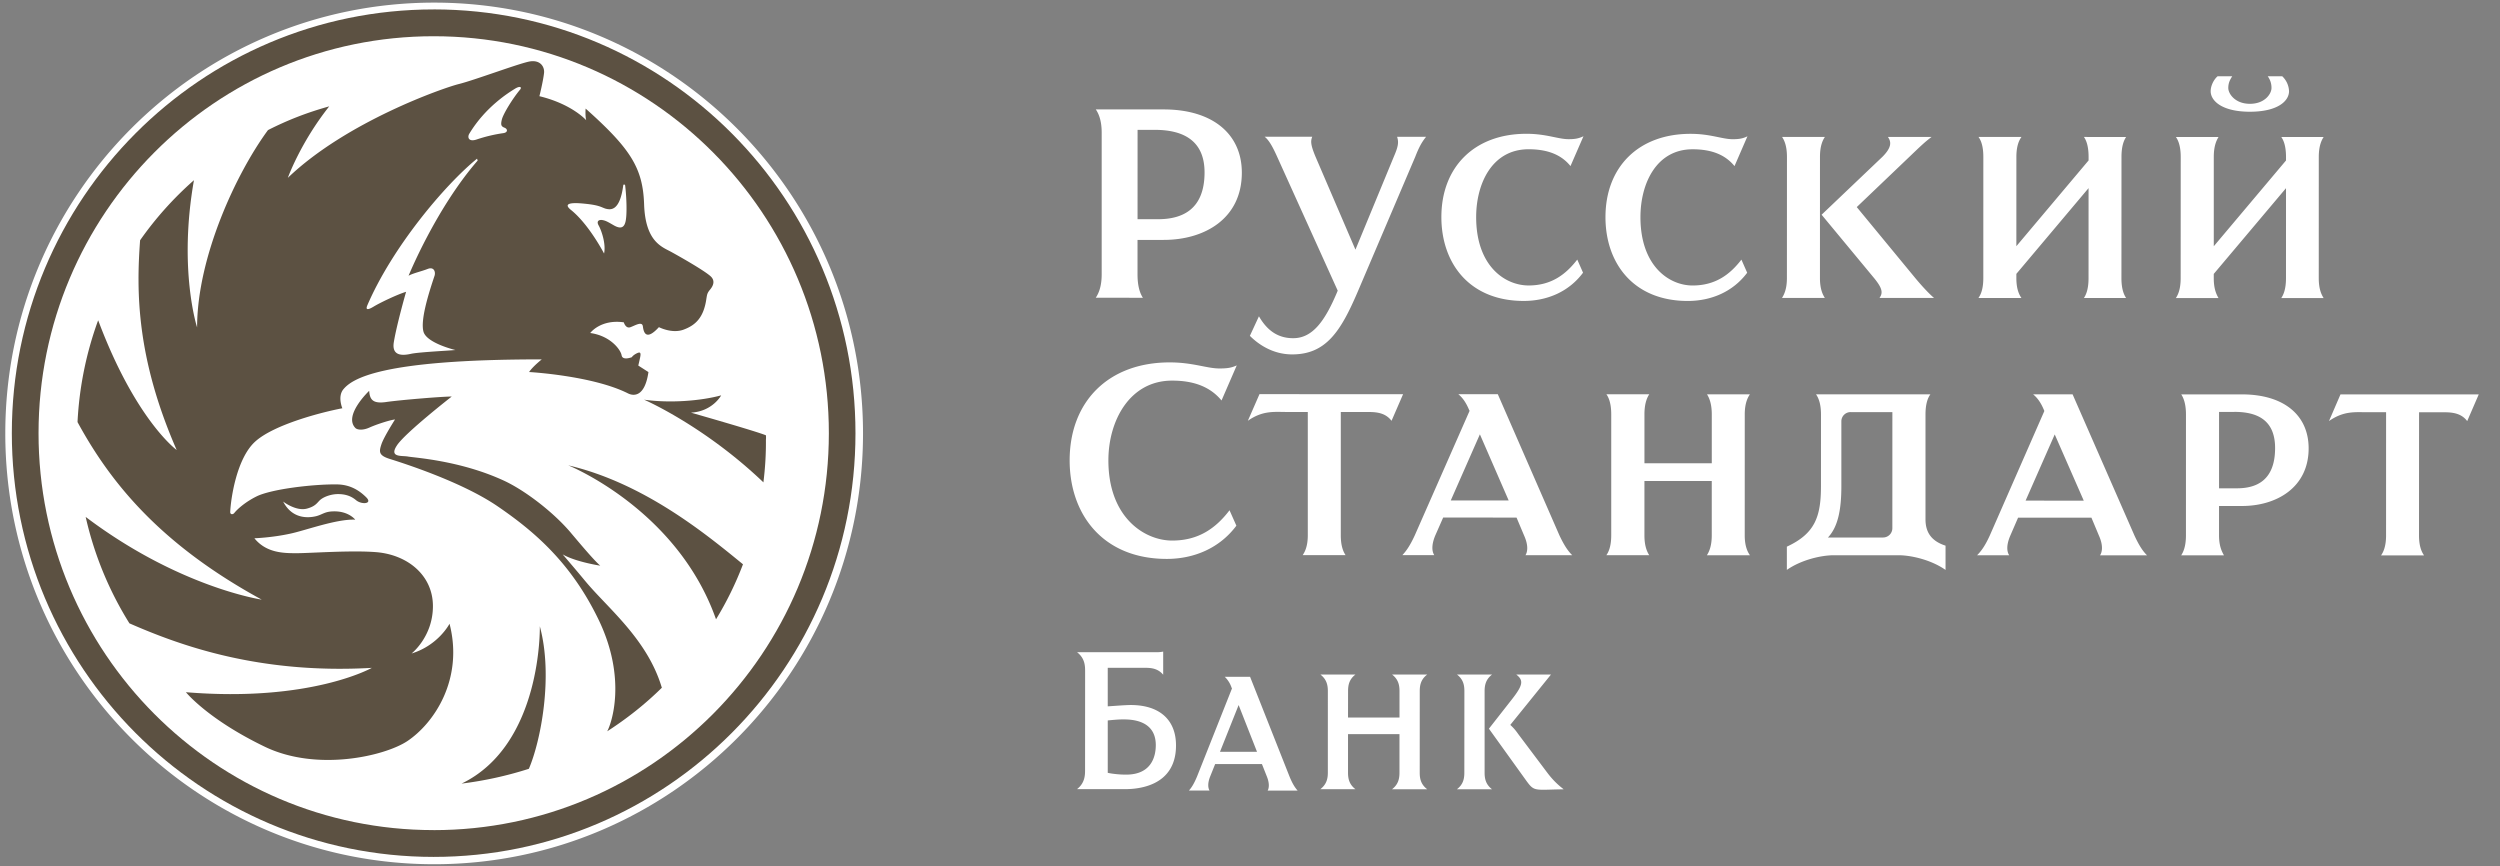 <svg width="101" height="35" viewBox="0 0 101 35" xmlns="http://www.w3.org/2000/svg"><rect x="0" y="0" width="101" height="35" fill="#808080" stroke="none"/><title>rsb</title><g fill="none" fill-rule="evenodd"><path d="M51.213 31.94c.047-.08.09-.266-.031-.567l-.2-.505h-1.89l-.202.504c-.12.3-.075.487-.024.566h-.834c.093-.104.191-.24.328-.566l1.412-3.559-.016-.03a1.074 1.074 0 0 0-.276-.44h1.023l1.594 4.03c.134.326.236.462.326.566h-1.21zm-1.172-3.457l-.754 1.891h1.497l-.743-1.89zM44.753 29.106c.172-.018.427-.042.605-.042.305 0 1.336 0 1.336 1.039 0 .449-.169 1.193-1.2 1.192-.33 0-.624-.045-.741-.073v-2.116zm-1.241-2.758c.327.252.327.568.327.788l-.002 3.953c0 .22 0 .538-.326.793h1.918c.426 0 2.082-.05 2.082-1.767 0-1.039-.672-1.632-1.826-1.632-.234 0-.697.04-.932.053v-1.557h1.494c.25 0 .527.018.746.28v-.935a1.172 1.172 0 0 1-.254.025l-3.227-.001zM56.54 28.99v-1.07c0-.248-.051-.477-.3-.669h1.42c-.253.192-.302.421-.302.67l-.001 3.294c-.001.249.05.477.301.67h-1.419c.249-.193.3-.421.3-.67v-1.556H54.46v1.555c0 .249.05.477.3.67h-1.419c.25-.193.304-.421.304-.67V27.92c0-.249-.052-.478-.302-.67h1.419c-.252.192-.3.421-.3.67l-.002 1.069h2.079M60.278 27.252c-.248.192-.3.421-.3.67v3.294c0 .249.05.477.299.67h-1.418c.252-.194.3-.421.3-.671l.002-3.294c0-.248-.048-.477-.3-.67h1.417zm.818.982c.298-.38.361-.551.361-.668 0-.133-.087-.227-.2-.314h1.402l-1.644 2.034c.157.143.228.238.329.38l1.145 1.523c.169.226.36.449.684.698l-.333.007c-.861.026-.884.048-1.178-.354l-1.51-2.101.944-1.205zM84.19 12.039c.08-.121.187-.34.187-.803l.001-3.636-2.917 3.464v.171c0 .463.122.682.205.804l-1.737-.001c.085-.122.197-.34.197-.804l.001-4.897c0-.469-.111-.69-.196-.805h1.737c-.083.115-.206.337-.206.806l-.001 3.608 2.918-3.465v-.143c0-.468-.108-.69-.188-.805l1.705.001c-.077.114-.188.336-.188.805l-.002 4.897c0 .463.11.682.189.803h-1.706M73.527 6.336c0-.469.123-.69.2-.805h-1.732c.075.113.198.336.198.805l-.002 4.897c0 .464-.122.681-.198.803l1.731.001c-.076-.122-.199-.34-.198-.804l.001-4.897zm4.61 5.702c-.173-.142-.467-.451-.76-.804l-2.364-2.868 2.126-2.03c.47-.45.629-.603.899-.805H76.27c.135.188.173.412-.222.806l-2.455 2.338 2.119 2.558c.356.433.356.611.219.804h2.206zM90.898 4.514c-1.121 0-1.587-.434-1.587-.83 0-.209.115-.46.279-.602h.592c-.099.152-.159.279-.159.475 0 .224.267.637.875.637s.87-.412.87-.636a.766.766 0 0 0-.152-.476h.587a.871.871 0 0 1 .274.602c0 .397-.458.83-1.579.83zm1.266 7.527c.08-.122.19-.34.19-.803l.001-3.636-2.919 3.464v.171c0 .463.123.682.192.804h-1.723c.08-.122.194-.34.194-.804l.002-4.898c0-.468-.114-.69-.195-.805h1.724c-.07.115-.193.337-.193.806v3.608l2.918-3.465v-.142c0-.47-.11-.691-.19-.806h1.711c-.076.115-.196.337-.197.806l-.001 4.897c0 .463.12.681.197.803h-1.71zM47.016 9.692h-1.06v1.396c0 .544.132.813.217.942l-1.905-.001c.085-.128.24-.398.24-.942V5.353c0-.54-.153-.807-.238-.933l2.747.001c1.958.001 3.154.982 3.153 2.555 0 1.866-1.518 2.717-3.154 2.716zm-.362-4.446h-.696l-.001 3.61h.827c.958 0 1.88-.372 1.88-1.892 0-1.386-1-1.718-2.01-1.718zM68.38 6.031c-1.464 0-2.105 1.384-2.106 2.74 0 1.991 1.17 2.763 2.105 2.763.92 0 1.509-.44 1.974-1.045l.233.53c-.576.77-1.456 1.14-2.4 1.14-2.194 0-3.326-1.523-3.325-3.389 0-2.009 1.32-3.364 3.44-3.363.8 0 1.276.217 1.7.217.254 0 .408-.025.596-.118l-.523 1.205c-.38-.468-.942-.68-1.694-.68M57.177 6.332l-2.332 5.47c-.683 1.592-1.28 2.516-2.642 2.516-.819 0-1.408-.448-1.708-.75l.366-.79c.353.615.807.885 1.383.885.786.001 1.291-.695 1.8-1.92L51.596 6.33c-.164-.364-.32-.663-.504-.805h1.922c-.068.178-.068.323.133.806l1.613 3.755 1.55-3.754c.171-.394.21-.577.132-.806l1.172.001c-.186.228-.297.448-.437.805M61.754 6.03c-1.473 0-2.116 1.384-2.117 2.739 0 1.992 1.174 2.763 2.115 2.764.92 0 1.502-.441 1.97-1.046l.233.53c-.572.77-1.45 1.141-2.396 1.141-2.197 0-3.327-1.524-3.327-3.39 0-2.009 1.323-3.364 3.438-3.363.8 0 1.279.218 1.7.218.253 0 .406-.025.603-.119l-.525 1.206c-.375-.468-.941-.68-1.694-.68M47.355 15.377c-1.718-.001-2.576 1.622-2.576 3.22-.001 2.33 1.479 3.242 2.574 3.242 1.08.001 1.774-.51 2.32-1.224l.277.623c-.675.904-1.706 1.342-2.814 1.342-2.576-.001-3.923-1.795-3.922-3.983 0-2.363 1.557-3.956 4.041-3.956.942 0 1.5.245 2.006.245.303 0 .477-.02.704-.124l-.615 1.418c-.448-.544-1.105-.803-1.995-.803M56.218 17.001c-.268-.35-.656-.357-1.01-.357h-1.04v4.981c0 .465.116.686.193.802h-1.732c.077-.117.206-.337.206-.802v-4.981h-.88c-.486-.002-.95-.061-1.542.356l.47-1.076 5.802.001-.467 1.076M61.63 22.429c.073-.117.136-.369-.06-.802l-.302-.717-2.964-.001-.316.717c-.183.434-.121.685-.043.802h-1.29c.134-.145.289-.337.503-.802l2.213-5.028-.023-.046c-.132-.315-.277-.499-.432-.626h1.595L63 21.627c.22.465.372.658.518.803l-1.888-.001zm-1.842-4.884L58.61 20.22h2.341l-1.164-2.675zM68.96 22.43c.071-.116.195-.336.195-.801v-2.196h-2.72v2.195c0 .465.122.685.194.803l-1.732-.001c.082-.117.196-.337.197-.802v-4.89c0-.468-.114-.698-.196-.81h1.733c-.074.112-.195.342-.195.81v1.978h2.72V16.74c0-.468-.123-.698-.194-.81h1.735c-.078.113-.209.342-.209.811l-.001 4.889c0 .465.13.685.21.802H68.96M76.704 22.432h-2.625c-.486 0-1.298.178-1.89.592v-.939c1.138-.526 1.377-1.214 1.378-2.438l.001-2.907c0-.468-.122-.698-.202-.81h4.624c-.086.114-.2.343-.2.812v4.24c0 .466.187.864.81 1.063v.98c-.592-.414-1.4-.592-1.896-.593zm-.252-5.783h-1.676a.372.372 0 0 0-.385.366v2.632c-.001.952-.138 1.639-.542 2.068h2.23a.375.375 0 0 0 .372-.38l.001-4.686zM84.842 22.435c.076-.118.147-.368-.048-.803l-.3-.717H81.53l-.31.716c-.19.435-.127.686-.047.803h-1.3c.142-.145.305-.338.516-.803l2.203-5.027-.02-.047c-.13-.313-.277-.498-.435-.626l1.596.001 2.498 5.701c.215.465.365.658.509.802h-1.897zm-1.831-4.884l-1.177 2.674 2.35.002-1.173-2.676zM90.574 20.442h-.925v1.192c0 .465.137.685.199.802H88.12c.074-.118.192-.338.192-.803l.001-4.889c0-.469-.117-.698-.191-.811h2.452c1.682 0 2.695.829 2.695 2.181 0 1.585-1.304 2.33-2.696 2.328zm-.307-3.801h-.617v3.087h.724c.805 0 1.54-.334 1.54-1.628 0-1.18-.785-1.46-1.647-1.46zM99.675 17.012c-.265-.35-.661-.357-1.005-.357h-.94l-.002 4.98c0 .466.123.686.203.802h-1.736c.079-.116.202-.336.202-.801l.001-4.982h-.762c-.494 0-.949-.06-1.545.357l.464-1.076h5.586l-.466 1.077M34.866 17.515c-.003 9.61-7.763 17.401-17.33 17.4C7.966 34.911.212 27.116.214 17.504.217 7.895 7.974.105 17.544.106c9.568.003 17.324 7.797 17.322 17.41" fill="#FFF"/><path d="M17.525.381C8.112.38.479 8.04.478 17.497c-.003 9.452 7.625 17.12 17.038 17.122 9.412.002 17.042-7.663 17.045-17.113C34.564 8.049 26.936.384 17.525.38zm-.01 33.155C8.7 33.535 1.554 26.355 1.557 17.496 1.56 8.639 8.708 1.46 17.524 1.464c8.818.001 15.964 7.182 15.962 16.042-.003 8.858-7.152 16.034-15.97 16.031z" fill="#5C5142"/><path d="M27.095 10.165c-.374-.2-1.02-.423-1.073-1.902-.047-1.477-.546-2.255-2.363-3.877 0 0-.023.3.024.472 0 0-.568-.651-1.891-.972 0 0 .148-.588.188-.941.026-.273-.183-.558-.639-.45-.485.11-2.2.75-2.8.899-.6.147-4.535 1.512-6.912 3.79 0 0 .507-1.418 1.67-2.885h-.007c-.882.247-1.66.547-2.465.956-1.27 1.724-2.863 5.117-2.864 7.973 0 0-.763-2.345-.127-5.95l-.015.015A13.706 13.706 0 0 0 5.66 9.707c-.15 2.027-.164 4.72 1.478 8.473 0 0-1.657-1.201-3.171-5.238l-.01.02a14.005 14.005 0 0 0-.825 4.09c1.347 2.479 3.373 4.955 7.442 7.173 0 0-3.34-.492-7.113-3.342a13.88 13.88 0 0 0 1.768 4.3c2.054.898 5.234 2.059 9.793 1.799 0 0-2.466 1.398-7.511.983 0 0 .875 1.09 3.195 2.207 2.102 1.007 4.828.377 5.745-.228 1.092-.727 2.285-2.51 1.71-4.745 0 0-.445.867-1.533 1.202 0 0 .862-.676.862-1.913 0-1.24-1.015-2.072-2.28-2.18-1.008-.084-2.69.041-3.213.041-.522 0-1.23 0-1.72-.603 0 0 .708-.023 1.457-.188.605-.128 1.872-.6 2.618-.563 0 0-.263-.345-.863-.336-.369.003-.448.123-.71.193-.345.085-.976.112-1.34-.589 0 0 .522.407.967.283.379-.103.413-.263.56-.374.154-.116.428-.211.688-.211.26 0 .511.058.735.25.227.184.673.149.41-.116-.26-.26-.634-.52-1.192-.525-.952-.012-2.653.188-3.253.49-.416.209-.738.478-.89.666-.054.068-.168.071-.163-.048.029-.585.269-2.158 1-2.83.764-.704 2.748-1.207 3.53-1.354 0 0-.196-.457.03-.752.343-.426 1.452-1.225 8.027-1.223 0 0-.36.284-.513.511 0 0 2.566.143 4 .865.223.11.675.15.822-.863l-.41-.263s.037-.152.076-.337c.039-.19 0-.228-.15-.151-.146.075-.187.15-.187.15s-.372.15-.412-.073c-.037-.227-.45-.791-1.269-.904 0 0 .413-.564 1.356-.432 0 0 .077.273.274.195.202-.076.474-.25.498-.023.03.227.124.596.647.023 0 0 .527.276.998.1.473-.176.812-.477.92-1.25.03-.173.03-.226.155-.374.122-.15.219-.363-.006-.55-.296-.25-1.218-.773-1.592-.978zm-9.816.7c.254-.1.326.121.277.275-.24.716-.574 1.777-.449 2.254.122.47 1.292.747 1.292.747-.22.023-1.486.084-1.795.153-.303.068-.794.12-.693-.475.12-.726.495-2.03.495-2.03-.346.102-1.069.448-1.318.602-.25.15-.32.12-.25-.051 1.013-2.36 3.141-4.879 4.434-5.93l.026.076c-1.693 1.95-2.792 4.654-2.792 4.654.18-.104.528-.178.773-.276zm3.735-7.247c-.303.36-.688.99-.74 1.214-.051.215-.027.275.11.328.137.057.137.196-.058.22a6.052 6.052 0 0 0-1.054.25c-.344.122-.395-.085-.316-.222.659-1.097 1.617-1.679 1.84-1.818.218-.136.294-.068.218.028zm4.269 5.275c-.053.33-.22.355-.468.22-.243-.14-.328-.193-.464-.22-.138-.027-.274.026-.163.22.11.195.3.744.216 1.129 0 0-.61-1.18-1.34-1.763-.448-.362.395-.265.575-.248.575.059.633.135.82.197.183.047.578.147.72-.94.011-.053.073-.037.078.007.06.523.074 1.113.026 1.398z" fill="#5C5142"/><path d="M23.641 23.472c-.367-.446-.909-1.075-.909-1.075.527.306 1.518.456 1.518.456-.268-.228-.891-.979-1.145-1.277-.69-.839-1.892-1.773-2.789-2.177-1.755-.8-3.585-.907-3.836-.955-.25-.045-.772.048-.445-.448.322-.5 2.215-1.976 2.215-1.976-.397-.001-2.143.145-2.665.224-.522.071-.647-.1-.67-.455 0 0-1.056 1-.554 1.505.08.075.304.101.576-.026.274-.123.826-.303 1.022-.321 0 0-.447.698-.548.997-.1.305-.124.455.346.6.474.15 2.865.902 4.337 1.904 1.467 1.002 2.986 2.279 4.108 4.627 1.12 2.356.508 4.144.329 4.47.805-.52 1.54-1.101 2.221-1.774l-.015.01c-.585-1.967-2.2-3.223-3.096-4.31M28.927 25.02a13.31 13.31 0 0 0 1.088-2.219v-.005c-1.441-1.176-3.966-3.272-7.06-3.997 0 0 4.406 1.769 5.972 6.22" fill="#5C5142"/><path d="M18.65 31.657a14.86 14.86 0 0 0 2.708-.595l.01-.007c.473-1.1.992-3.725.441-5.753 0 0 .104 4.778-3.16 6.355M29.136 15.972c-.82.223-2.066.324-3.116.175 0 0 2.422 1.047 4.824 3.342v-.022c.069-.557.104-1.121.099-1.695a.948.948 0 0 0 0-.186c-.422-.173-3.029-.915-3.029-.915.877-.05 1.222-.699 1.222-.699" fill="#5C5142"/></g></svg>